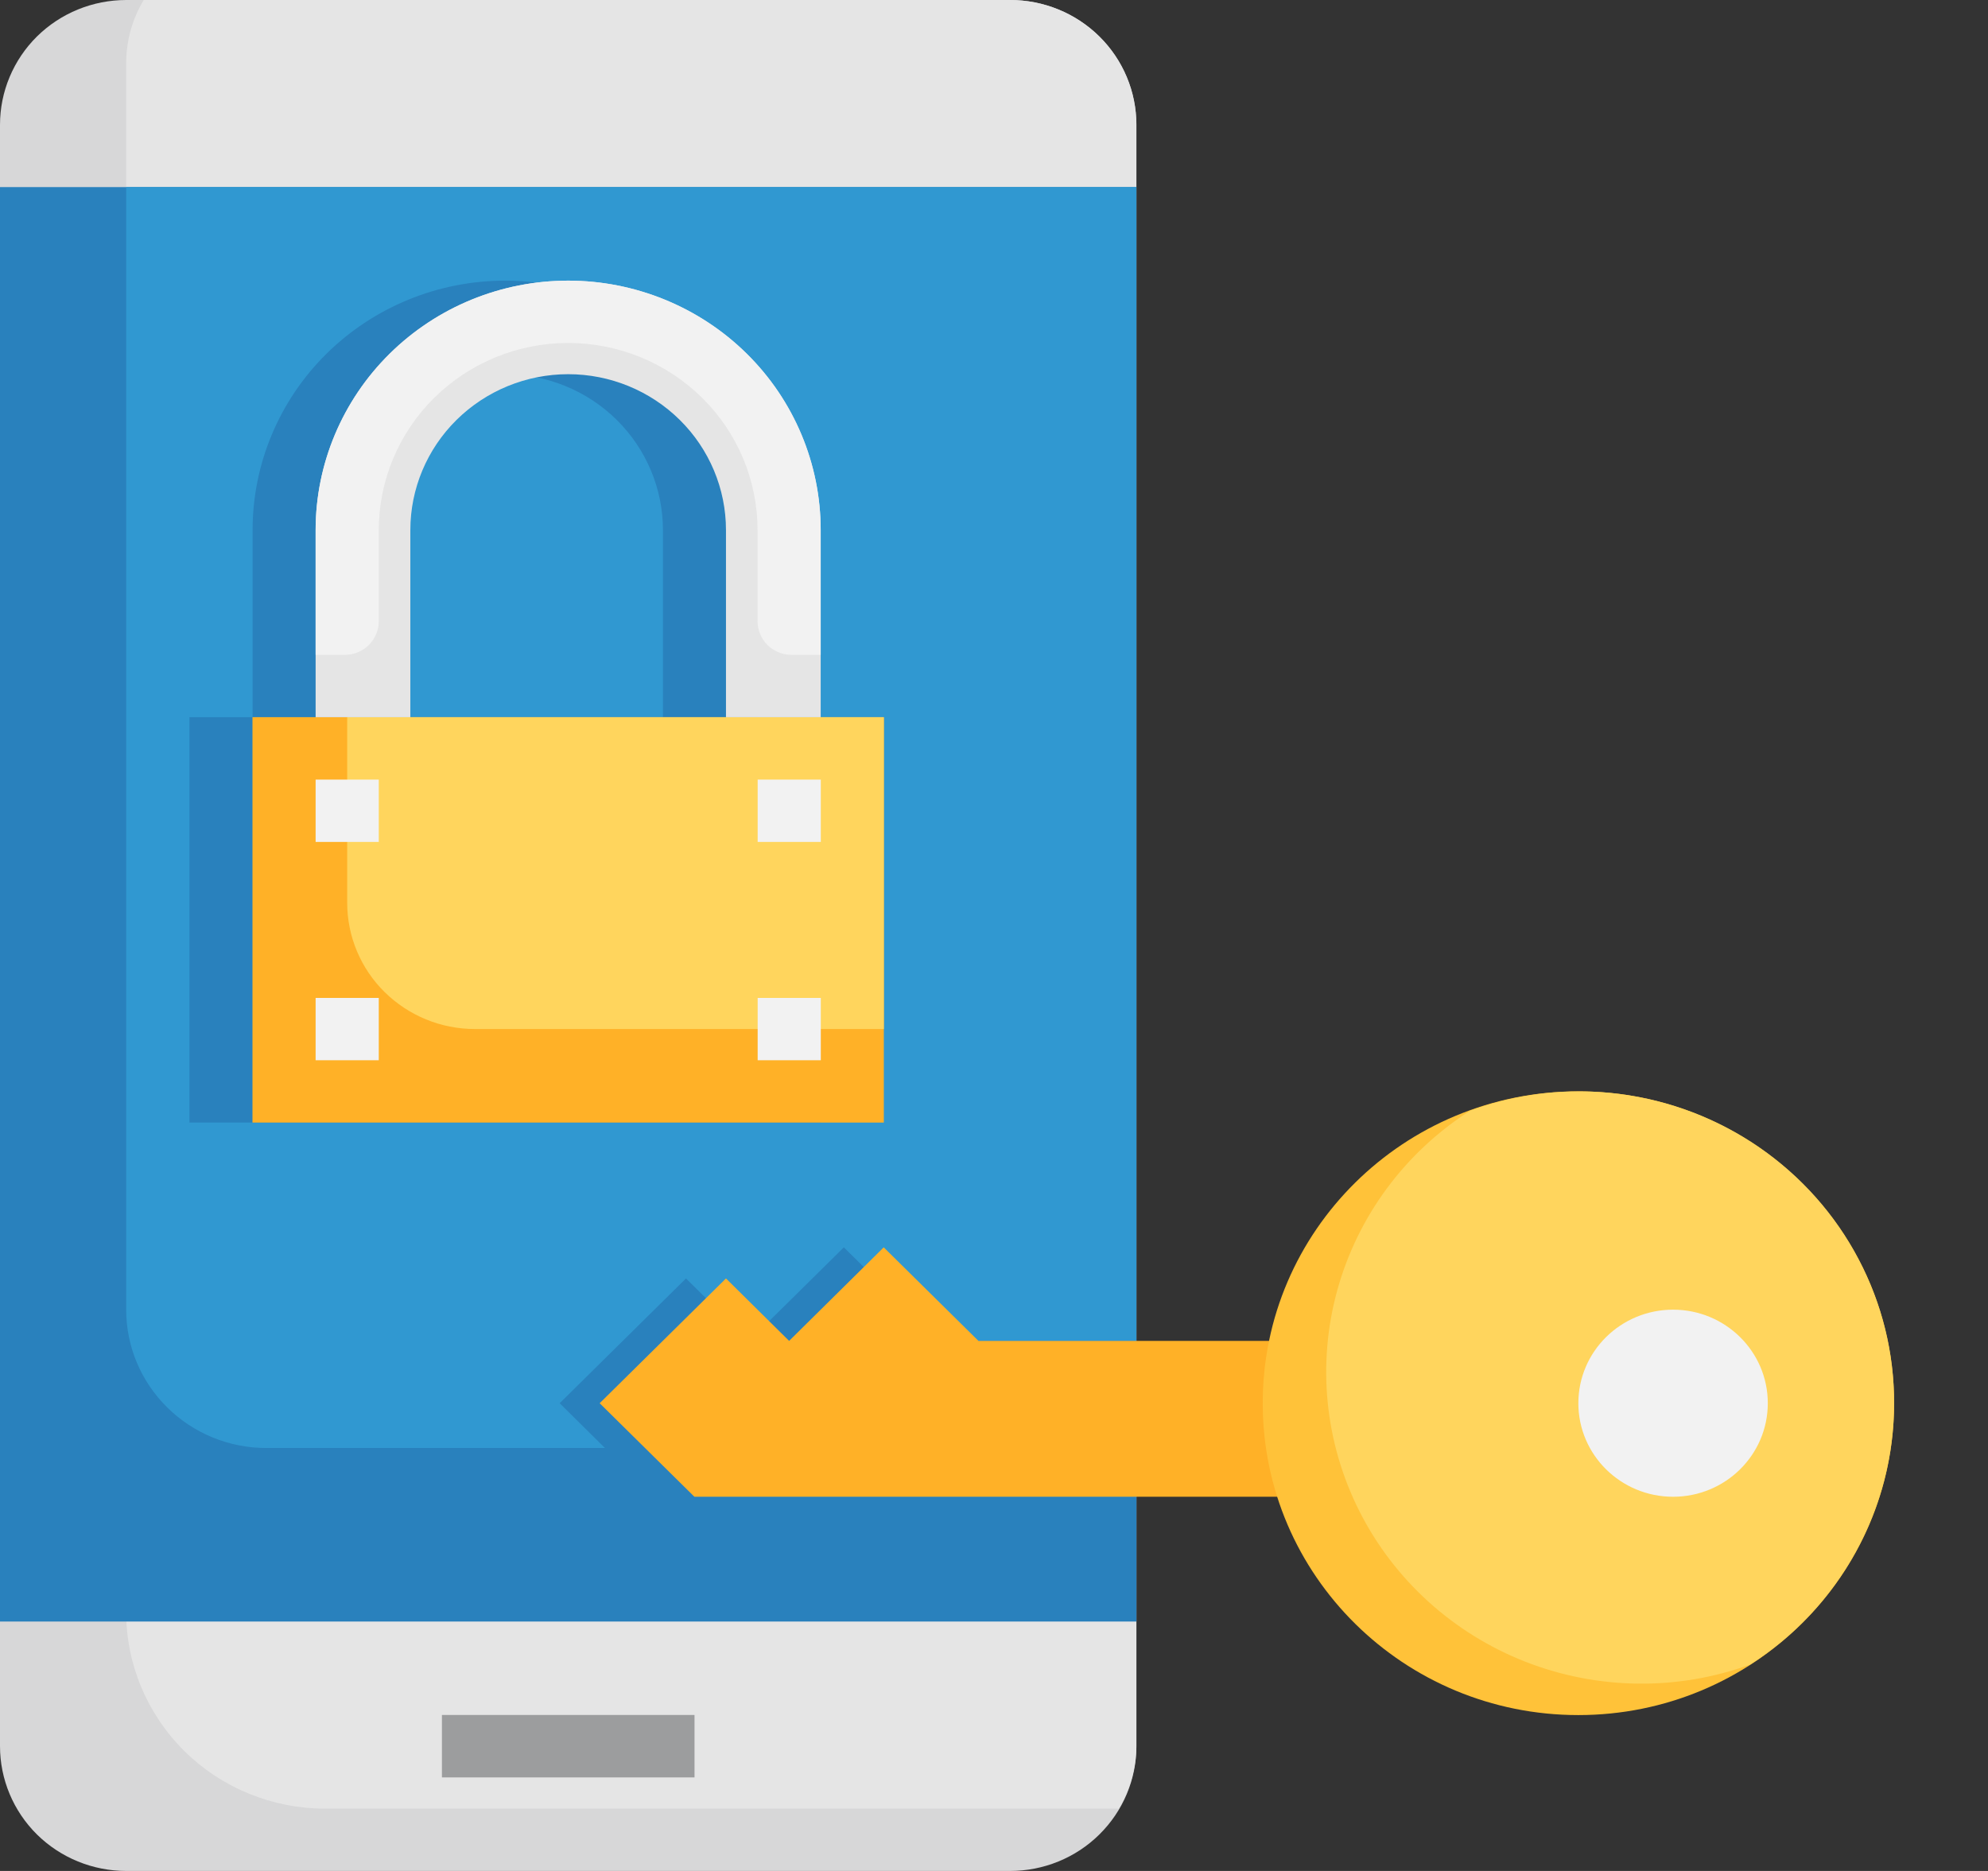 <svg width="17" height="16" viewBox="0 0 17 16" fill="none" xmlns="http://www.w3.org/2000/svg">
<rect x="0" y="0" width="17" height="16" fill="#333333" stroke="none"/>
<path d="M9.718 12.8V14.933C9.718 15.216 9.604 15.488 9.401 15.688C9.199 15.888 8.924 16 8.638 16H1.08C0.793 16 0.519 15.888 0.316 15.688C0.114 15.488 0 15.216 0 14.933V1.067C0 0.784 0.114 0.512 0.316 0.312C0.519 0.112 0.793 0 1.08 0H8.638C8.924 0 9.199 0.112 9.401 0.312C9.604 0.512 9.718 0.784 9.718 1.067V12.8Z" fill="#D7D7D8"/>
<path d="M9.717 14.933V1.067C9.717 0.784 9.603 0.512 9.401 0.312C9.198 0.112 8.924 0 8.637 0H1.229C1.132 0.161 1.08 0.346 1.079 0.533V13.787C1.079 14.232 1.258 14.659 1.577 14.975C1.896 15.29 2.329 15.467 2.78 15.467H9.567C9.664 15.305 9.716 15.121 9.717 14.933Z" fill="#E5E5E5"/>
<path d="M3.779 14.666H5.939V15.2H3.779V14.666Z" fill="#9C9D9E"/>
<path d="M0 1.6H9.718V13.867H0V1.6Z" fill="#2981BD"/>
<path d="M1.079 1.6H9.717V12.383H2.276C1.959 12.383 1.654 12.258 1.43 12.036C1.205 11.814 1.079 11.514 1.079 11.2V1.6Z" fill="#3098D1"/>
<path d="M9.718 11.467H8.025L7.216 10.667L6.406 11.467L5.866 10.933L4.786 12L5.173 12.383H9.718V11.467Z" fill="#2981BD"/>
<path d="M11.679 12.8H5.938L5.128 12L6.208 10.933L6.748 11.467L7.557 10.667L8.367 11.467H11.609L11.679 12.8Z" fill="#FFB127"/>
<path d="M13.497 14.667C14.988 14.667 16.197 13.473 16.197 12C16.197 10.527 14.988 9.333 13.497 9.333C12.006 9.333 10.798 10.527 10.798 12C10.798 13.473 12.006 14.667 13.497 14.667Z" fill="#FFC239"/>
<path d="M16.197 12C16.197 12.444 16.084 12.882 15.869 13.272C15.654 13.663 15.344 13.994 14.966 14.235C14.344 14.461 13.659 14.452 13.042 14.21C12.426 13.968 11.921 13.51 11.625 12.924C11.329 12.338 11.261 11.665 11.436 11.032C11.611 10.4 12.015 9.854 12.572 9.498C12.979 9.349 13.417 9.3 13.848 9.355C14.279 9.41 14.69 9.567 15.046 9.813C15.402 10.059 15.693 10.386 15.893 10.767C16.094 11.148 16.198 11.571 16.197 12Z" fill="#FFD55D"/>
<path d="M14.307 12.8C14.754 12.8 15.117 12.442 15.117 12C15.117 11.558 14.754 11.2 14.307 11.2C13.86 11.2 13.497 11.558 13.497 12C13.497 12.442 13.86 12.8 14.307 12.8Z" fill="#F2F2F2"/>
<path d="M6.479 6.133V4.533C6.479 3.968 6.251 3.425 5.846 3.025C5.441 2.625 4.892 2.4 4.319 2.4C3.747 2.4 3.197 2.625 2.792 3.025C2.387 3.425 2.16 3.968 2.16 4.533V6.133H1.62V9.6H7.019V6.133H6.479ZM2.97 4.533C2.97 4.18 3.112 3.841 3.365 3.591C3.618 3.341 3.961 3.2 4.319 3.2C4.677 3.2 5.021 3.341 5.274 3.591C5.527 3.841 5.669 4.18 5.669 4.533V6.133H2.97V4.533Z" fill="#2981BD"/>
<path d="M2.159 6.133H7.558V9.6H2.159V6.133Z" fill="#FFB127"/>
<path d="M2.969 7.721C2.969 8.007 3.084 8.282 3.289 8.484C3.494 8.686 3.771 8.8 4.061 8.8H7.558V6.133H2.969V7.721Z" fill="#FFD55D"/>
<path d="M6.208 6.133V4.533C6.208 4.18 6.066 3.841 5.813 3.591C5.56 3.341 5.217 3.2 4.859 3.2C4.501 3.2 4.157 3.341 3.904 3.591C3.651 3.841 3.509 4.18 3.509 4.533V6.133H2.699V4.533C2.699 3.968 2.927 3.425 3.332 3.025C3.737 2.625 4.286 2.4 4.859 2.4C5.431 2.4 5.981 2.625 6.386 3.025C6.791 3.425 7.018 3.968 7.018 4.533V6.133H6.208Z" fill="#E5E5E5"/>
<path d="M6.479 6.667H7.019V7.2H6.479V6.667Z" fill="#F2F2F2"/>
<path d="M2.699 6.667H3.239V7.2H2.699V6.667Z" fill="#F2F2F2"/>
<path d="M2.699 8.534H3.239V9.067H2.699V8.534Z" fill="#F2F2F2"/>
<path d="M6.479 8.534H7.019V9.067H6.479V8.534Z" fill="#F2F2F2"/>
<path d="M4.859 2.4C4.286 2.4 3.737 2.625 3.332 3.025C2.927 3.425 2.699 3.968 2.699 4.533V5.6H2.949C3.026 5.6 3.1 5.57 3.154 5.516C3.208 5.462 3.239 5.389 3.239 5.313V4.533C3.239 4.109 3.41 3.702 3.713 3.402C4.017 3.102 4.429 2.933 4.859 2.933C5.288 2.933 5.7 3.102 6.004 3.402C6.308 3.702 6.478 4.109 6.478 4.533V5.313C6.478 5.389 6.509 5.462 6.563 5.516C6.618 5.57 6.692 5.6 6.769 5.6H7.018V4.533C7.018 3.968 6.791 3.425 6.386 3.025C5.981 2.625 5.431 2.4 4.859 2.4Z" fill="#F2F2F2"/>
</svg>
